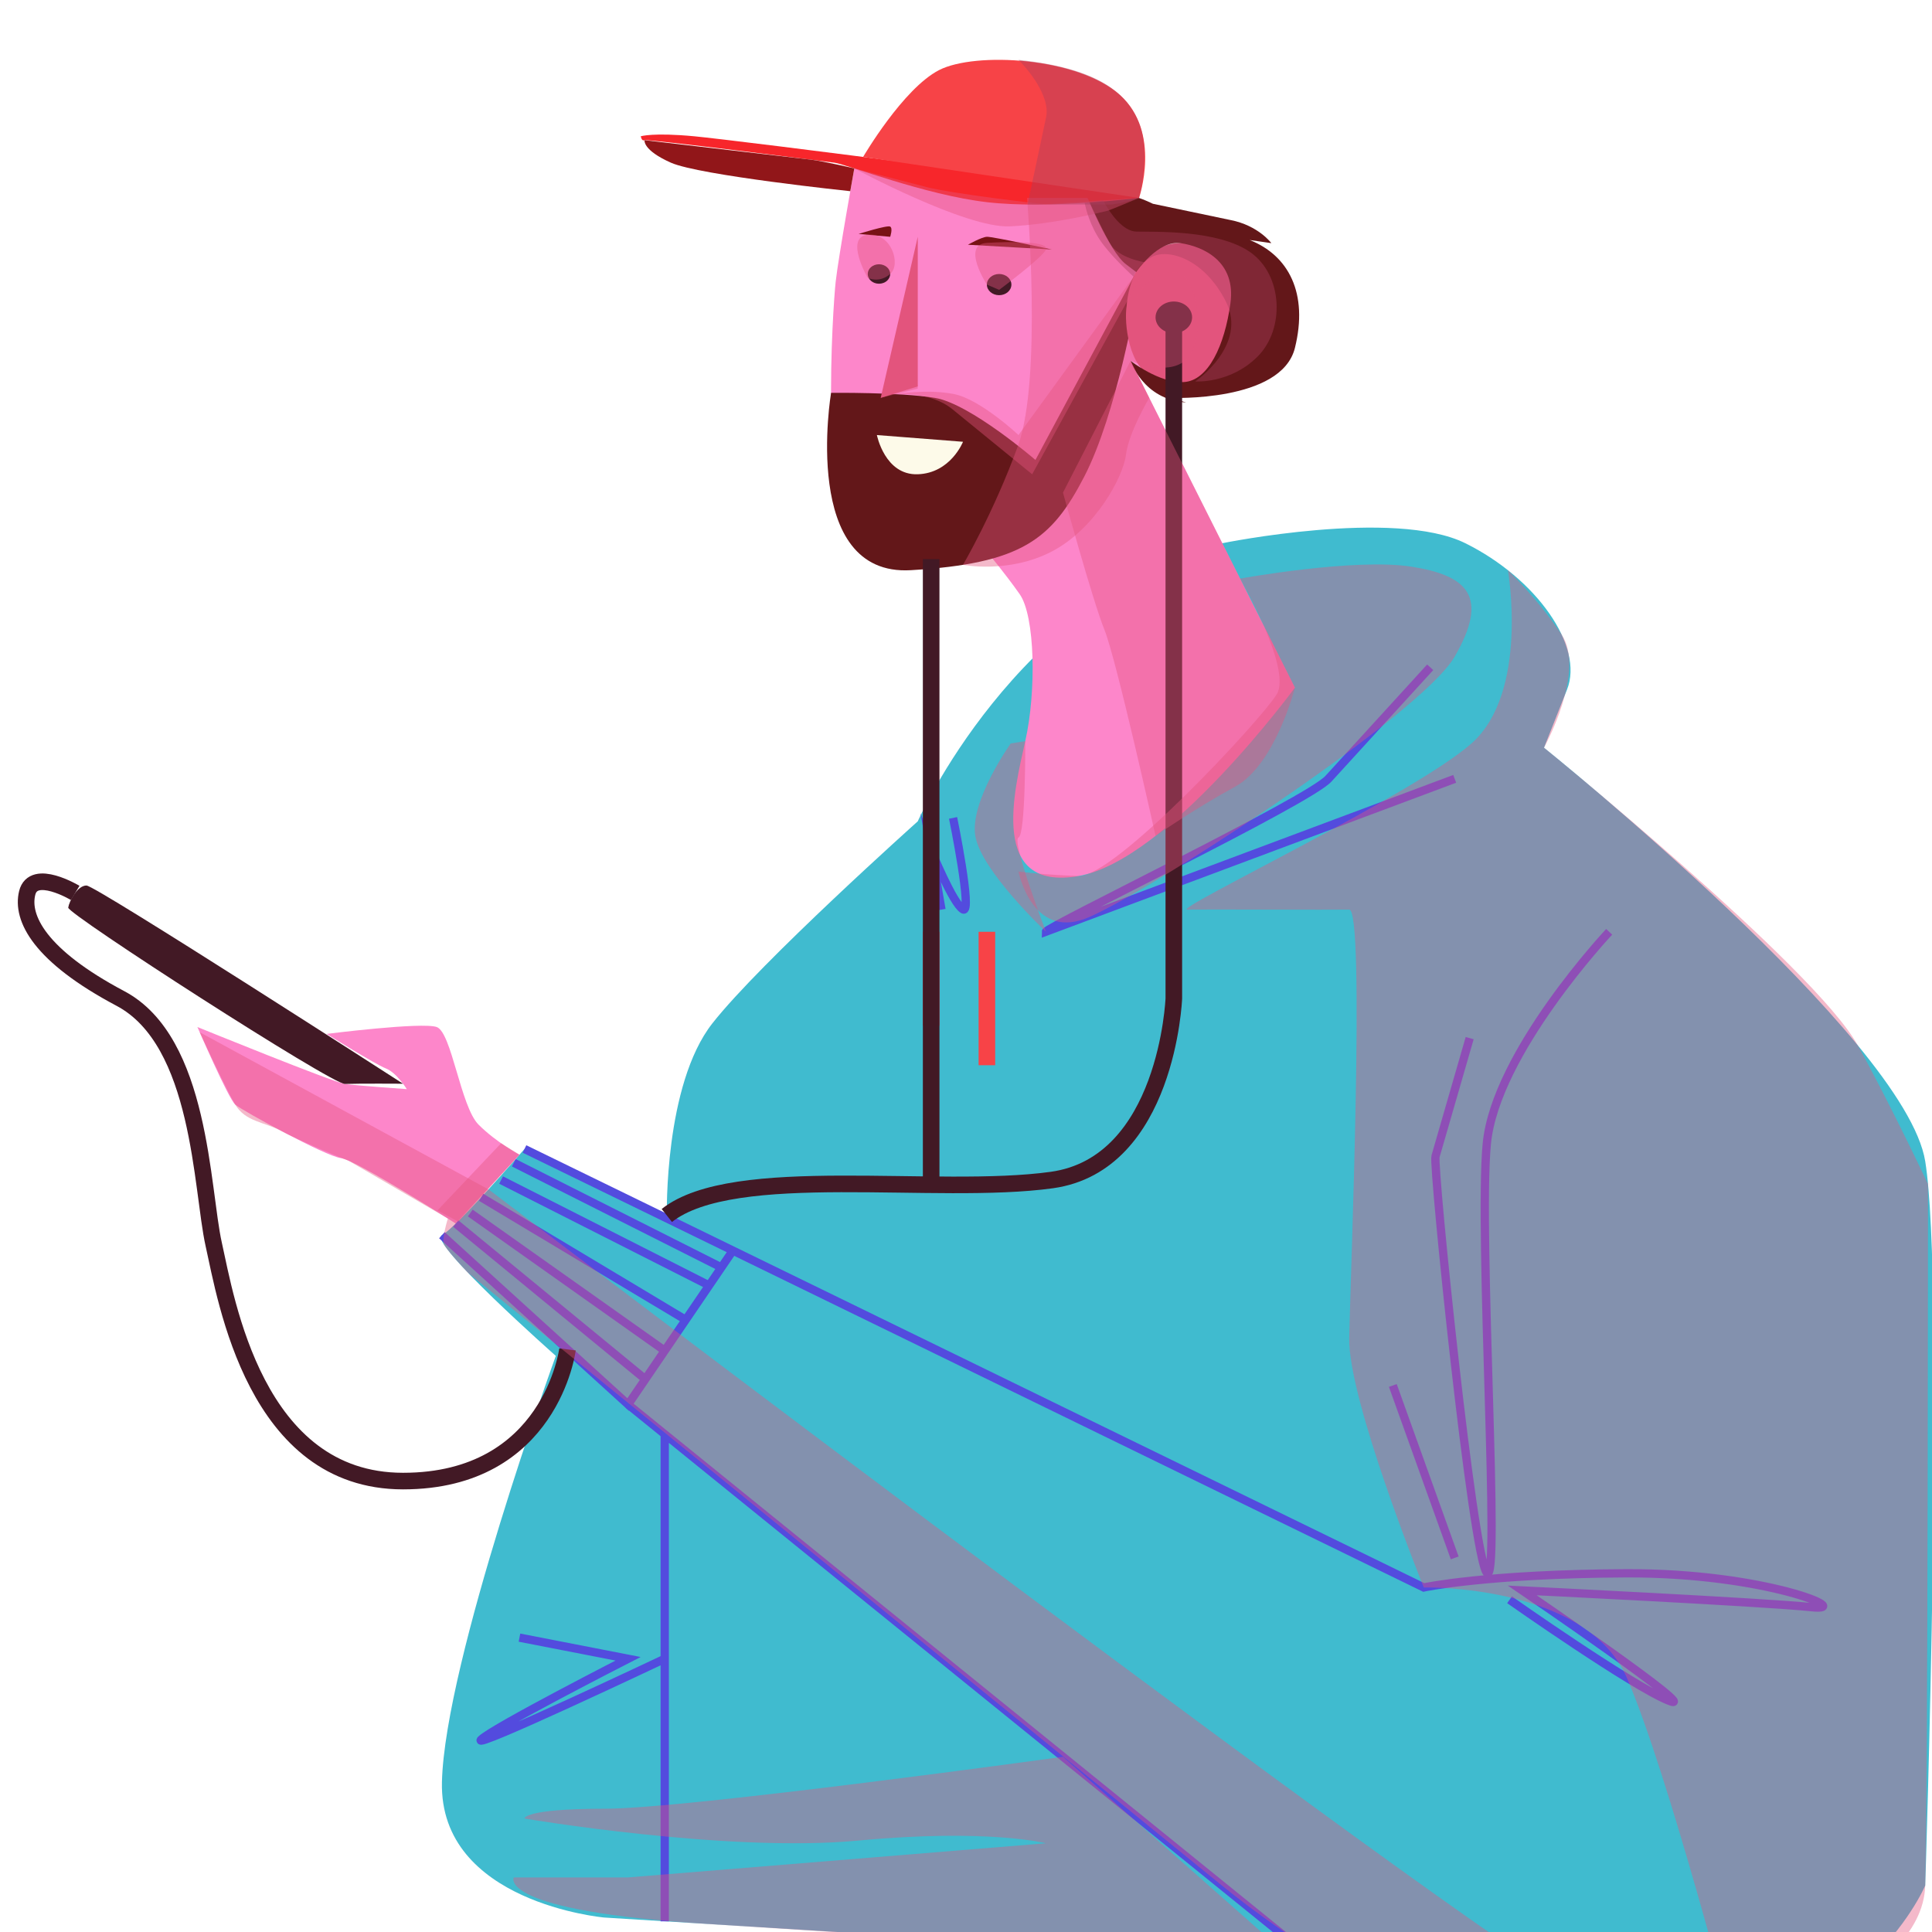 <svg xmlns="http://www.w3.org/2000/svg" width="192" height="192" viewBox="0 0 144 144" xmlns:v="https://vecta.io/nano"><style><![CDATA[.P,.O{mix-blend-mode:multiply}.A{isolation:isolate}.Q{opacity:.41}.R{fill:#e3547d}.S{fill:#421925}.T{stroke-width:1.236}]]></style><g class="A" fill="none"><path d="M91.104 40.489s12.821-2.618 18.113 0 8.867 7.692 7.58 10.909l-1.716 4.331s26.928 21.646 28.414 30.826 0 53.98 0 53.98-5.093 12.118-21.432 11.751-23.978-6.074-23.978-6.074l-53.05-3.29s-12.307-1.102-12.095-10.098 8.488-31.764 8.488-31.764-9.554-8.446-8.491-8.997 6.156-6.426 6.156-6.426l10.61 4.957s-.212-9.731 3.395-14.321 15.308-15.056 15.308-15.056 7.231-16.488 22.699-20.729z" fill="#40bbcf"/><path d="M84.687 20.279s2.093-2.989 5.443-1.721 1.465 9.601-1.047 9.872-4.815-1.54-4.815-1.54l12.247 24.364s-9.421 12.861-16.12 14.039-4.815-6.34-3.978-10.053.733-9.329-.419-10.959-2.303-2.989-2.303-2.989-6.595 1.268-9.63-.815-1.989-17.571-1.779-19.473 1.465-8.876 1.465-8.876l21.144 2.627-.209 5.525z" fill="#fd86ca"/><g class="S"><ellipse cx="74.47" cy="21.212" rx=".914" ry=".79"/><ellipse cx="65.513" cy="20.422" rx=".837" ry=".725"/></g><path d="M84.687 20.279l-7.511 14.004s-4.86-4.195-7.495-4.628-7.738-.374-7.738-.374-2.314 13.711 5.953 13.217 10.493-2.285 12.92-6.979 3.871-13.279 3.871-13.279v-1.96z" fill="#631719"/><path d="M68.405 17.649l-2.762 12.005 2.762-.853V17.649z" class="R"/><path d="M72.146 18.241s.998-.571 1.411-.592 4.842.946 4.842.946l-6.253-.354zm-8.151-.805s2.142-.676 2.355-.547 0 .761 0 .761l-2.355-.214z" fill="#781215"/><path d="M65.358 32.426s.593 3.007 3.047 2.923 3.372-2.422 3.372-2.422l-6.419-.501z" fill="#fdfae9"/><path d="M83.979 22.771s.182-4.356 3.783-4.649 5.228 3.135 3.741 7.071-3.523 3.684-5.451 2.991-2.291-4.13-2.073-5.414z" class="R"/><path d="M80.846 14.251s1.824 4.522 3.078 5.446l.764.582s1.615-2.404 3.301-2.157 4.149 1.349 3.72 4.486-1.651 5.776-3.481 5.869-3.959-1.586-3.959-1.586.909 2.89 4.138 3.108l-1.148-.344s8.25.344 9.257-3.724-.465-6.893-3.372-8.042l1.615.234s-.969-1.32-3.05-1.724l-5.778-1.211c-.646-.311-1.034-.433-1.034-.433l-4.051-.503z" fill="#631719"/><path d="M84.896 14.754s-6.732.85-11.34.315-10.453-2.819-11.352-2.941-13.937-1.776-14.162-1.678-.281-.292-.281-.292.899-.292 3.99 0 32.514 3.99 33.145 4.597z" fill="#f7262b"/><path d="M48.042 10.449s-.169.731 1.967 1.678 13.366 2.123 13.366 2.123l.3-1.698s-2.214-.523-3.221-.65l-12.413-1.454z" fill="#911619"/><path d="M84.896 14.754s1.695-4.872-1.427-7.68-10.775-3.231-13.468-1.854-5.668 6.475-5.668 6.475l20.564 3.058z" fill="#f74347"/><path d="M33.971 91.197s-7.444-4.748-8.558-4.877-7.356-3.536-7.876-3.986-2.823-5.786-2.823-5.786 10.105 4.115 10.997 4.243 4.607.386 4.607.386-.743-1.222-1.56-1.543-4.414-2.572-4.414-2.572 7.089-.9 8.204-.514 1.783 5.938 3.121 7.276 3.052 2.242 3.052 2.242l-4.747 5.131z" fill="#fd86ca"/><path d="M30.04 80.774s-3.36-.022-4.329.017S5.017 68.118 5.085 67.648 5.766 66 6.446 66 30.04 80.774 30.04 80.774z" class="S"/><g stroke-miterlimit="10"><g stroke="#534bde" stroke-width=".618"><path d="M108.425 58.051L77.957 69.444c0-.333 19.511-9.73 21.049-11.393l7.593-8.316M71.037 60.961s1.48 7.235.74 6.819-2.374-4.408-2.374-4.408l.769 4.425m49.768 1.654s-8.488 9.027-9.125 15.82 1.061 33.233 0 31.948-4.032-30.295-3.82-31.03l2.546-8.813m-1.116 38.741l-4.612-12.852m-49.29-9.908l-7.708 11.327-13.879-12.62"/><path d="M33.971 91.197l14.127 11.601m1.447-2.126L35.05 90.41m16.059 7.965L35.862 89.24m16.991 6.571l-15.504-7.858m16.419 6.513l-15.473-7.8m8.52 18.019l51.269 41.528m-48.539-39.316v36.307m0-19.568s-14.585 6.908-13.684 6.022 10.953-6.022 10.953-6.022l-8.096-1.576m.374-36.422l67.027 32.682s4.696-1.011 15.094-1.056 17.188 2.892 13.793 2.525-21.544-1.247-21.544-1.247 13.692 9.326 10.934 8.224-11.883-7.528-11.883-7.528"/></g><path d="M73.557 69.451v9.945m-4.154-9.945v7.001" stroke="#f74347" class="T"/><g stroke="#421925" class="T"><path d="M87.49 23.652v50.771s-.494 12.334-9.092 13.53-23.713-1.308-28.696 2.643m-7.404 9.981s-1.237 9.814-12.258 9.814-13.184-13.499-14.11-17.642-.927-15.134-6.951-18.326-7.414-5.999-6.951-7.87 3.578 0 3.578 0"/><path d="M69.403 41.673v46.575"/></g></g><ellipse cx="87.49" cy="23.652" rx="1.362" ry="1.179" class="S"/><g class="R"><path class="O Q" d="M63.676 12.553s8.311 4.473 11.596 4.319 7.126-1.119 7.312-1.172 2.312-.945 2.312-.945L78 15.217c-.496 0-7.186-.804-8.982-1.286l-5.342-1.378zm1.967 17.102s1.227-2.227 1.994-2.088.767 1.397.767 1.397l-2.762.691zm7.914-8.443s-1.944-2.989 0-3.108 4.645-.11 4.401.491-3.487 3.01-3.487 3.01l-.914-.393zm-8.882-.502s-1.755-3.032 0-3.213 2.512 2.2 1.675 2.924-1.675.288-1.675.288z"/><path class="O Q" d="M76.549 14.754s1.149 13.47-.673 18.471-4.1 8.873-4.1 8.873 3.391.683 6.622-.995 5.325-5.559 5.525-7.215 1.734-4.234 1.734-4.234l-1.389-2.764s2.889 1.265 4.235-.173.875-6.403-1.013-6.439-2.803 1.96-2.803 1.96l.669-2.687s-2.021-.29-2.643-1.43-1.656-3.368-1.656-3.368h-4.507z"/><path class="O Q" d="M66.75 29.378s2.538-.234 4.208 1.1l5.973 4.873 7.966-14.511.177-1.015-9.162 12.601s-2.835-2.67-4.825-3.059-4.336.011-4.336.011z"/></g><g fill="#a83e5d"><path class="P Q" d="M82.226 14.944l.166.301c.363.621 1.276 1.986 2.295 2.015 1.32.038 6.069-.167 8.504 1.539s2.592 5.73.543 7.777-4.65 1.854-4.65 1.854 3.941-2.692 2.285-5.957-4.381-3.968-5.541-3.309-1.335 1.46-1.335 1.46-1.875-1.669-2.664-2.975-.983-2.531-.983-2.531"/><path class="P Q" d="M75.912 4.461s2.436 2.38 2.061 4.268l-1.385 6.517h6.235c1.336-.184 2.074-.491 2.074-.491s.925-3.301 0-5.607-3.207-4.085-8.985-4.686z"/></g><g class="R"><path class="O Q" d="M79.229 36.717s2.217 8.07 3.099 10.251 3.799 15.337 3.799 15.337 2.919-2.032 5.925-3.668 4.463-7.383 4.463-7.383L84.268 26.891l-5.039 9.826z"/><path class="O Q" d="M92.429 43.125s3.899 6.722 2.726 8.632-12.059 13.628-14.759 13.536-4.484-.333-4.484-.333.981 4.984 4.934 3.528 25.005-15.094 27.579-19.55 1.004-6.038-3.226-6.702-12.77.889-12.77.889z"/><path class="O Q" d="M75.333 55.413s-3.066 4.302-2.64 6.892 5.264 7.139 5.264 7.139-2.586-6.79-2.046-7.016.506-7.189.506-7.189m35.975-12.729s1.592 9.089-2.718 12.903-22.404 12.411-21.17 12.385 10.858.026 12.058 0 .089 27.282 0 31.926 5.558 18.596 5.558 18.596 12.084-.268 15.134 6.73 8.105 26.479 8.105 26.479 13.925-3.792 14.135-10.992.206-52.289.206-52.289-2.848-6.04-5.231-10.331c-3.244-5.841-23.388-22.187-23.388-22.187s3.157-5.698 1.304-8.448-3.993-4.772-3.993-4.772z"/><path class="O Q" d="M122.062 152.287s-13.321 2.559-31.036-11.791L34.862 94.849s-1.539-1.648-1.756-2.063.276-1.963.276-1.963l-7.408-4.313c-.561-.191-3.772-1.548-5.011-2.216s-2.671-.679-3.427-1.961-2.654-5.398-2.654-5.398L36.44 88.668s78.619 59.764 81.59 59.764 14.642 2.02 14.642 2.02-4.499 1.89-10.61 1.836z"/><path class="O Q" d="M37.349 85.212l-4.746 5.007 1.577.845 4.538-4.998-1.369-.854zm41.88 45.729s-28.02 3.87-34.128 3.87-6.009.732-6.009.732 15.119 2.56 24.842 1.646 14.023.197 14.023.197l-31.142 2.546h-8.519s-1.379 2.488 14.558 3.477l43.662 2.805-17.286-15.272z"/></g></g></svg>